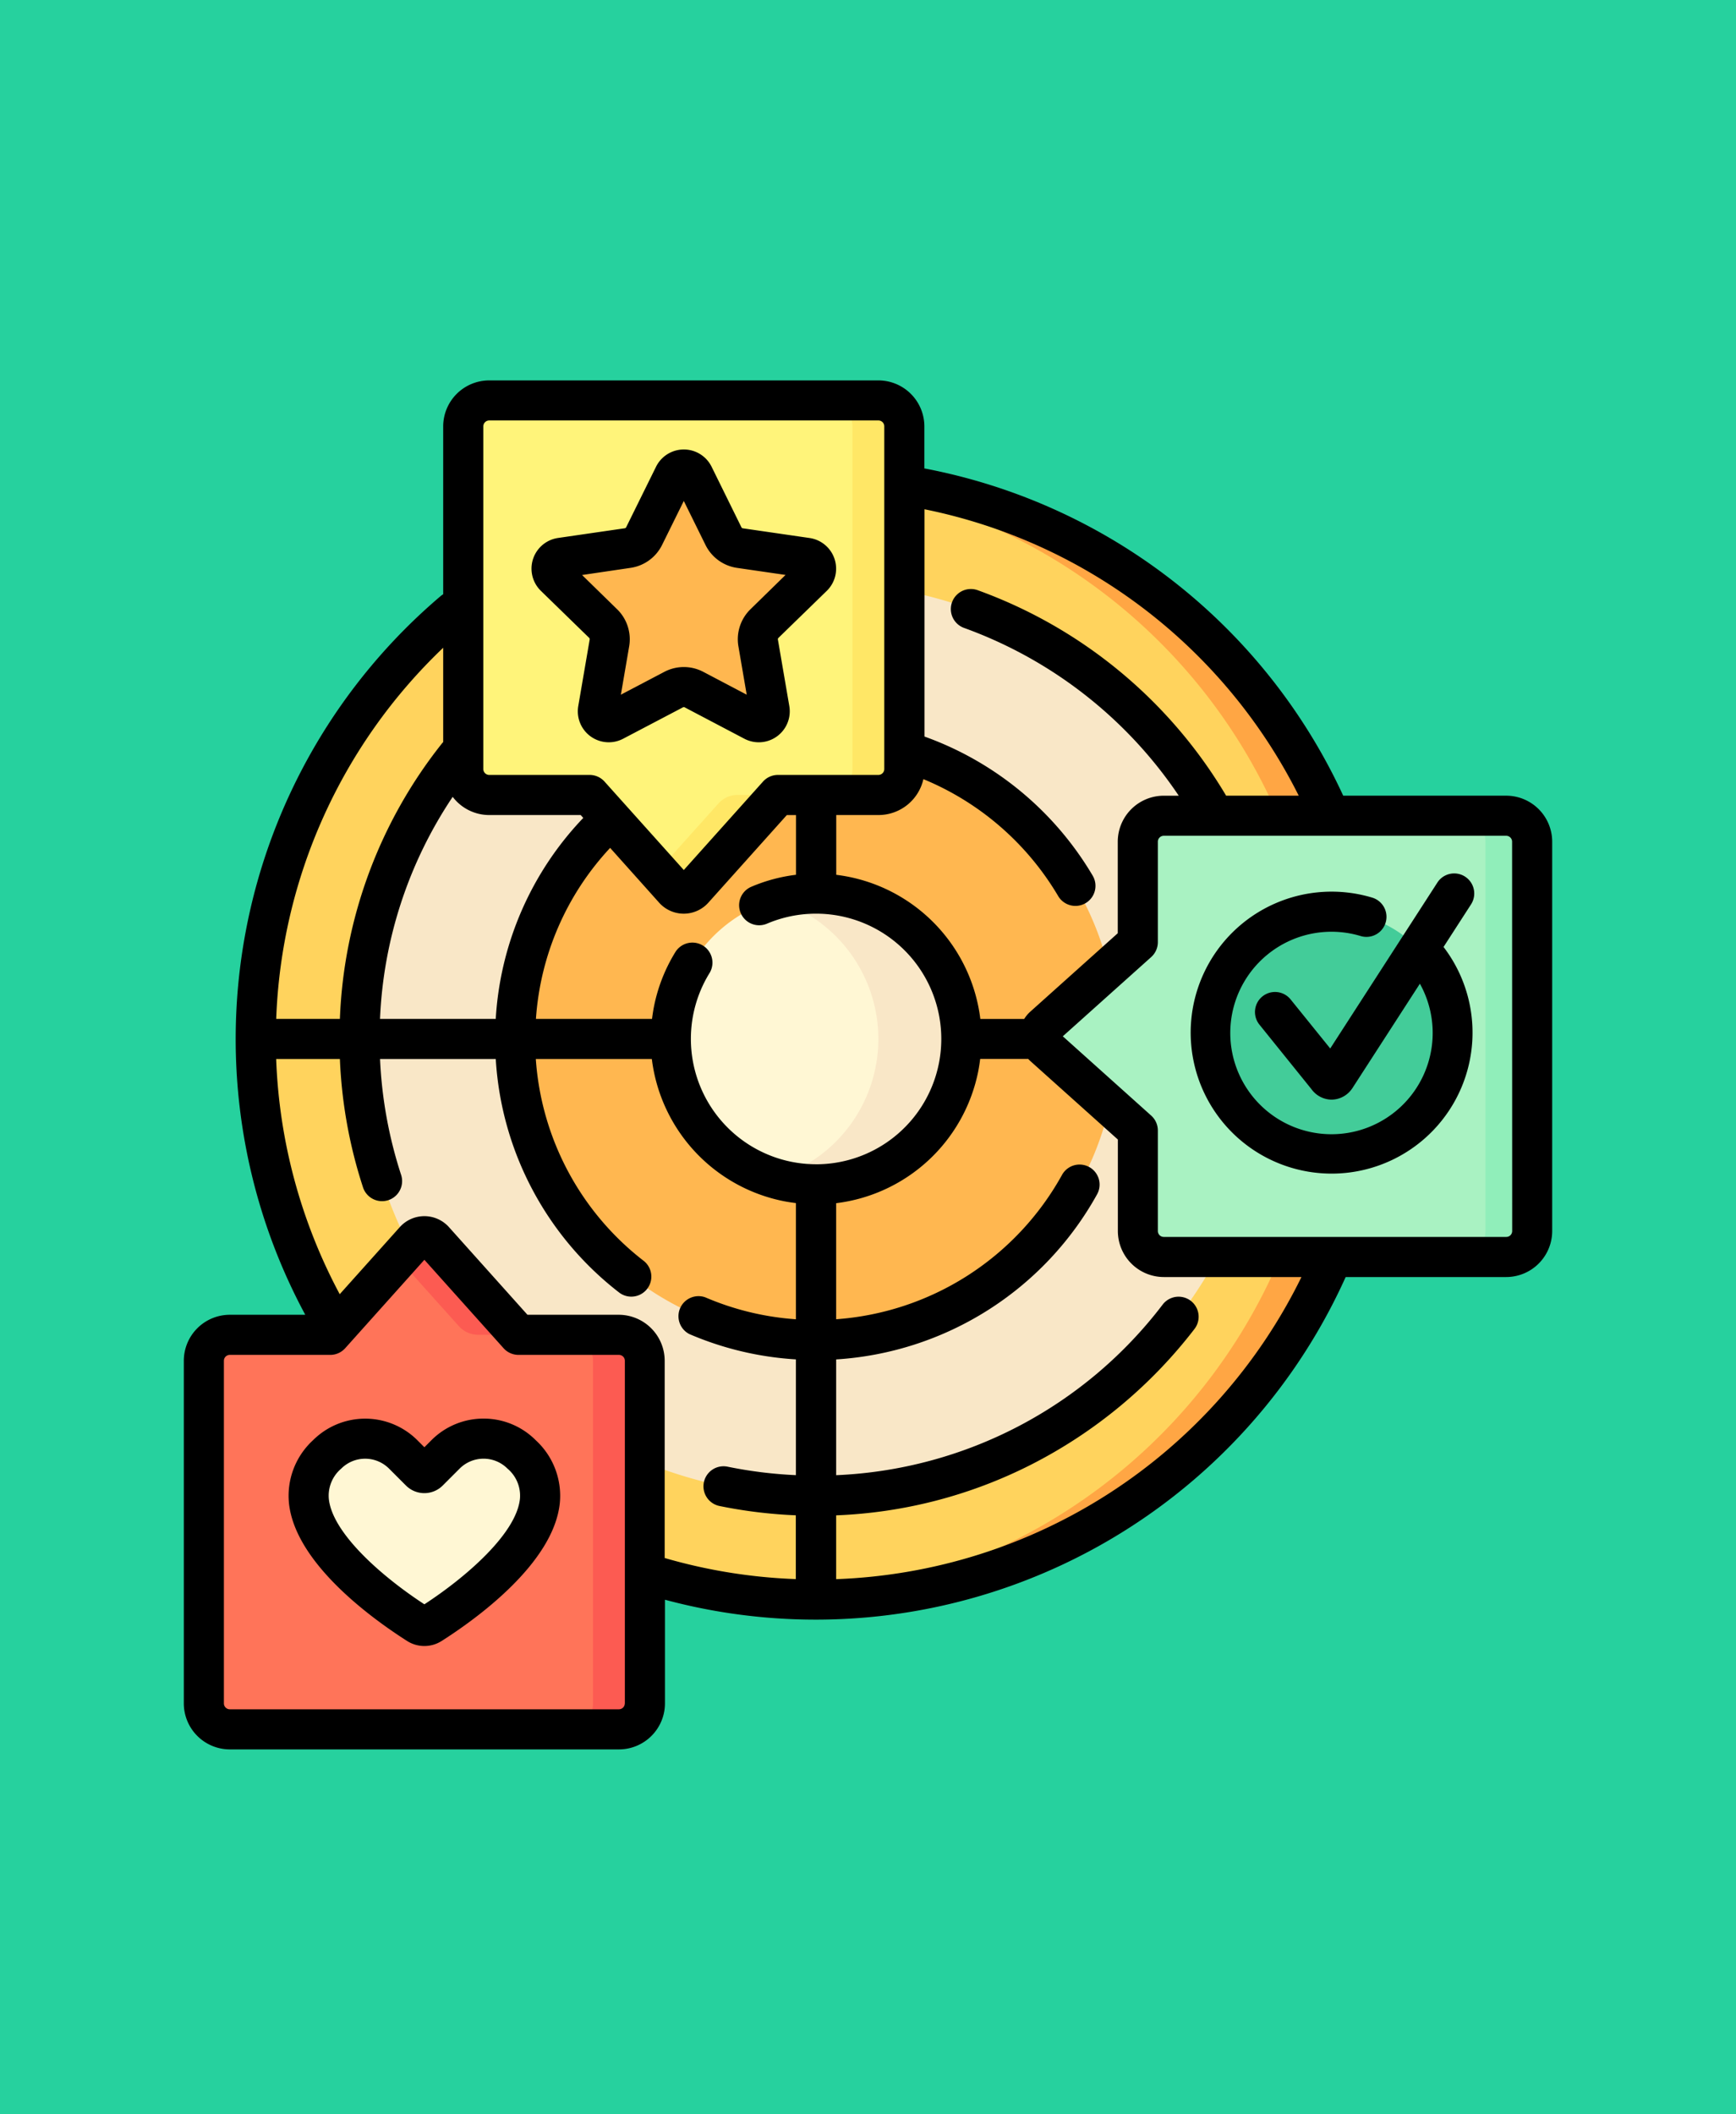<svg xmlns="http://www.w3.org/2000/svg" xmlns:xlink="http://www.w3.org/1999/xlink" width="85" height="103.473" viewBox="0 0 85 103.473"><defs><clipPath id="a"><rect width="67" height="67" transform="translate(189 4865.382)" fill="#ffd41c"/></clipPath></defs><g transform="translate(-180 -13522.382)"><rect width="85" height="103.473" transform="translate(180 13522.382)" fill="#26d19e"/><g transform="translate(0 8675.618)" clip-path="url(#a)"><g transform="translate(189 4865.382)"><path d="M58.4,32.23A27.437,27.437,0,1,1,30.96,4.792,27.437,27.437,0,0,1,58.4,32.23Z" fill="#ffd35d"/><path d="M58.4,32.23A27.437,27.437,0,0,1,30.959,59.667c-.426,0-.849-.011-1.27-.03a27.437,27.437,0,0,0,0-54.814c.421-.019.844-.03,1.27-.03A27.438,27.438,0,0,1,58.4,32.23Z" fill="#ffa644"/><path d="M53.316,32.23A22.356,22.356,0,1,1,30.96,9.873,22.357,22.357,0,0,1,53.316,32.23Z" fill="#f9e7c7"/><path d="M45.695,32.23A14.735,14.735,0,1,1,30.959,17.495,14.735,14.735,0,0,1,45.695,32.23Z" fill="#ffb750"/><path d="M38.073,32.23a7.113,7.113,0,1,1-7.113-7.113A7.113,7.113,0,0,1,38.073,32.23Z" fill="#fff7d4"/><path d="M38.073,32.23a7.114,7.114,0,0,1-9.146,6.817,7.114,7.114,0,0,0,0-13.634,7.114,7.114,0,0,1,9.146,6.817Z" fill="#f9e7c7"/><path d="M66.019,22.576V41.63a1.27,1.27,0,0,1-1.27,1.27H47.981a1.27,1.27,0,0,1-1.27-1.27V36.712l-4.616-4.136a.635.635,0,0,1,0-.946l4.616-4.136V22.576a1.27,1.27,0,0,1,1.27-1.27H64.748A1.27,1.27,0,0,1,66.019,22.576Z" fill="#a9f2c2"/><path d="M66.019,22.576V41.63a1.27,1.27,0,0,1-1.27,1.27H62.462a1.27,1.27,0,0,0,1.27-1.27V22.576a1.27,1.27,0,0,0-1.27-1.27h2.286A1.27,1.27,0,0,1,66.019,22.576Z" fill="#90eeba"/><path d="M62.116,31.936A5.935,5.935,0,1,1,56.182,26,5.935,5.935,0,0,1,62.116,31.936Z" fill="#43cc99"/><path d="M21.306,66.019H2.252a1.27,1.27,0,0,1-1.27-1.27V47.981a1.27,1.27,0,0,1,1.27-1.27H7.17l4.136-4.616a.635.635,0,0,1,.946,0l4.136,4.616h4.918a1.27,1.27,0,0,1,1.27,1.27V64.748A1.27,1.27,0,0,1,21.306,66.019Z" fill="#ff7459"/><path d="M22.576,47.981V64.748a1.27,1.27,0,0,1-1.27,1.27H18.765a1.27,1.27,0,0,0,1.27-1.27V47.981a1.27,1.27,0,0,0-1.27-1.27h2.541A1.27,1.27,0,0,1,22.576,47.981Zm-11.27-5.886-.8.89,2.96,3.3a1.27,1.27,0,0,0,.946.423h1.973L12.252,42.1A.635.635,0,0,0,11.306,42.095Z" fill="#fc5b52"/><path d="M12.093,60.864a.586.586,0,0,1-.629,0c-1.49-.946-7.64-5.155-4.451-8.3h0a2.637,2.637,0,0,1,3.729,0l.829.829a.293.293,0,0,0,.414,0l.829-.829a2.637,2.637,0,0,1,3.729,0h0C19.733,55.709,13.583,59.918,12.093,60.864Z" fill="#fff7d4"/><path d="M35.278,2.252V19.019a1.27,1.27,0,0,1-1.27,1.27H29.09l-4.136,4.616a.635.635,0,0,1-.946,0l-4.136-4.616H14.954a1.27,1.27,0,0,1-1.27-1.27V2.252a1.27,1.27,0,0,1,1.27-1.27H34.008A1.27,1.27,0,0,1,35.278,2.252Z" fill="#fff47a"/><path d="M35.278,2.252V19.019a1.27,1.27,0,0,1-1.27,1.27H31.468a1.27,1.27,0,0,0,1.27-1.27V2.252a1.27,1.27,0,0,0-1.27-1.27h2.541A1.27,1.27,0,0,1,35.278,2.252Zm-9.107,18.46-2.96,3.3.8.89a.635.635,0,0,0,.946,0l4.136-4.616H27.117A1.27,1.27,0,0,0,26.171,20.712Z" fill="#ffe766"/><path d="M24.961,4.659l1.462,2.963a1.071,1.071,0,0,0,.806.586l3.27.475a.535.535,0,0,1,.3.913L28.43,11.9a1.071,1.071,0,0,0-.308.948l.559,3.256a.535.535,0,0,1-.777.564l-2.924-1.537a1.071,1.071,0,0,0-1,0L21.059,16.67a.535.535,0,0,1-.777-.564l.559-3.256a1.071,1.071,0,0,0-.308-.948L18.167,9.6a.535.535,0,0,1,.3-.913l3.27-.475a1.07,1.07,0,0,0,.806-.586L24,4.659A.535.535,0,0,1,24.961,4.659Z" fill="#ffb750"/><path d="M19.847,12.6a.089.089,0,0,1,.026.079l-.559,3.256a1.515,1.515,0,0,0,2.2,1.6L24.44,16a.089.089,0,0,1,.083,0l2.924,1.537a1.517,1.517,0,0,0,2.2-1.6l-.559-3.256a.09.09,0,0,1,.026-.079L31.481,10.3a1.517,1.517,0,0,0-.841-2.587l-3.27-.475a.089.089,0,0,1-.067-.049L25.842,4.225a1.517,1.517,0,0,0-2.72,0h0L21.659,7.187a.089.089,0,0,1-.067.049l-3.269.475a1.517,1.517,0,0,0-.841,2.587Zm2.026-3.426a2.051,2.051,0,0,0,1.545-1.123L24.481,5.9l1.062,2.152a2.051,2.051,0,0,0,1.545,1.123l2.375.345L27.745,11.2a2.052,2.052,0,0,0-.59,1.816l.406,2.365-2.124-1.117a2.052,2.052,0,0,0-1.91,0L21.4,15.381l.406-2.365a2.052,2.052,0,0,0-.59-1.816L19.5,9.524ZM14.679,50.81a3.594,3.594,0,0,0-2.558,1.06l-.342.342-.342-.342a3.618,3.618,0,0,0-5.112,0,3.691,3.691,0,0,0-1.176,3.087c.317,2.967,4.154,5.7,5.789,6.74a1.574,1.574,0,0,0,1.681,0c1.635-1.038,5.473-3.773,5.79-6.74a3.691,3.691,0,0,0-1.174-3.085A3.594,3.594,0,0,0,14.679,50.81Zm1.778,3.934c-.179,1.675-2.584,3.789-4.678,5.155-2.094-1.366-4.5-3.48-4.678-5.155a1.734,1.734,0,0,1,.607-1.486,1.655,1.655,0,0,1,2.341,0l.828.828a1.274,1.274,0,0,0,1.8,0l.829-.829a1.655,1.655,0,0,1,2.341,0l0,0A1.73,1.73,0,0,1,16.457,54.744Zm48.291-34.42h-7.98A28.434,28.434,0,0,0,36.26,4.307V2.252A2.254,2.254,0,0,0,34.008,0H14.954A2.254,2.254,0,0,0,12.7,2.252v8.214a.974.974,0,0,0-.122.087A28.432,28.432,0,0,0,5.947,45.729h-3.7A2.254,2.254,0,0,0,0,47.981V64.748A2.254,2.254,0,0,0,2.252,67H21.306a2.254,2.254,0,0,0,2.252-2.252V59.675a28.46,28.46,0,0,0,33.33-15.793h7.861A2.254,2.254,0,0,0,67,41.63V22.576A2.254,2.254,0,0,0,64.748,20.324Zm-10.159,0H51.035A23.4,23.4,0,0,0,38.87,10.267a.981.981,0,0,0-.665,1.847,21.435,21.435,0,0,1,10.51,8.211h-.734a2.254,2.254,0,0,0-2.252,2.252v4.479L41.44,30.9a1.613,1.613,0,0,0-.291.35H39a8.1,8.1,0,0,0-6.463-6.959q-.3-.058-.592-.095V21.271h2.067a2.254,2.254,0,0,0,2.2-1.757,13.771,13.771,0,0,1,6.6,5.723.981.981,0,1,0,1.689-1,15.73,15.73,0,0,0-8.235-6.807V6.306A26.332,26.332,0,0,1,54.59,20.324Zm-23.6,18.039-.031,0h-.022a6.189,6.189,0,0,1-1.17-.118,6.137,6.137,0,0,1-4.014-9.258.982.982,0,0,0-1.666-1.038,8.07,8.07,0,0,0-1.068,2.708c-.039.2-.068.395-.093.592H17.241a13.612,13.612,0,0,1,3.633-8.37l2.4,2.682a1.617,1.617,0,0,0,2.408,0l3.844-4.289h.449v2.923a8.057,8.057,0,0,0-2.189.587.981.981,0,0,0,.77,1.805,6.133,6.133,0,1,1,2.431,11.777ZM9.607,31.248a21.088,21.088,0,0,1,3.558-10.867,2.247,2.247,0,0,0,1.789.89h4.479l.126.141a15.558,15.558,0,0,0-4.286,9.837Zm5.059-29a.289.289,0,0,1,.289-.289H34.008a.289.289,0,0,1,.289.289V19.019a.289.289,0,0,1-.289.289H29.09a.981.981,0,0,0-.731.326l-3.878,4.328L20.6,19.634a.981.981,0,0,0-.731-.326H14.954a.289.289,0,0,1-.289-.289V2.252ZM12.7,13.084V17.7a1.01,1.01,0,0,0-.067.076A23.07,23.07,0,0,0,7.642,31.248H4.524A26.414,26.414,0,0,1,12.7,13.084Zm8.892,51.664a.289.289,0,0,1-.289.289H2.252a.289.289,0,0,1-.289-.289V47.981a.289.289,0,0,1,.289-.289H7.17a.981.981,0,0,0,.731-.326l3.878-4.328,3.878,4.328a.981.981,0,0,0,.731.326h4.918a.289.289,0,0,1,.289.289V64.748Zm-.289-19.019H16.826L12.983,41.44a1.617,1.617,0,0,0-2.408,0L7.634,44.722A26.424,26.424,0,0,1,4.522,33.211h3.12a23.267,23.267,0,0,0,1.132,6.281.981.981,0,1,0,1.866-.61,21.31,21.31,0,0,1-1.032-5.671h5.666a15.614,15.614,0,0,0,6.061,11.444.981.981,0,0,0,1.2-1.551,13.664,13.664,0,0,1-5.3-9.893h5.681a8.1,8.1,0,0,0,6.463,6.959c.2.039.395.068.592.093v5.686a13.617,13.617,0,0,1-4.441-1.075.982.982,0,0,0-.775,1.8,15.568,15.568,0,0,0,5.215,1.238v5.666a21.471,21.471,0,0,1-3.344-.414.981.981,0,1,0-.4,1.923,23.425,23.425,0,0,0,3.74.456v3.122a26.427,26.427,0,0,1-6.421-1.032V47.981A2.254,2.254,0,0,0,21.306,45.729ZM31.941,58.668V55.545a23.047,23.047,0,0,0,9.514-2.466,23.554,23.554,0,0,0,8.031-6.656.981.981,0,0,0-1.557-1.195,21.226,21.226,0,0,1-15.988,8.352V47.914a15.737,15.737,0,0,0,12.776-8.081A.981.981,0,0,0,43,38.883a13.773,13.773,0,0,1-11.059,7.065v-5.68A8.1,8.1,0,0,0,38.9,33.8c.039-.2.068-.395.093-.592h2.352c.031.033.062.065.1.1l4.289,3.844V41.63a2.254,2.254,0,0,0,2.252,2.252h6.737A26.441,26.441,0,0,1,31.941,58.668Zm33.1-17.038a.289.289,0,0,1-.289.289H47.981a.289.289,0,0,1-.289-.289V36.712a.981.981,0,0,0-.326-.731L43.038,32.1l4.328-3.878a.981.981,0,0,0,.326-.731V22.576a.289.289,0,0,1,.289-.289H64.748a.289.289,0,0,1,.289.289Zm-2-16.009-1.361,2.107a6.9,6.9,0,1,1-3.492-2.415.981.981,0,0,1-.566,1.88,4.955,4.955,0,1,0,2.9,2.333l-3.3,5.105-.018.026a1.232,1.232,0,0,1-1.006.543h-.007a1.229,1.229,0,0,1-.976-.51l-2.55-3.162a.981.981,0,1,1,1.528-1.232l1.939,2.4,5.262-8.144a.982.982,0,0,1,1.649,1.065Z"/></g></g></g></svg>